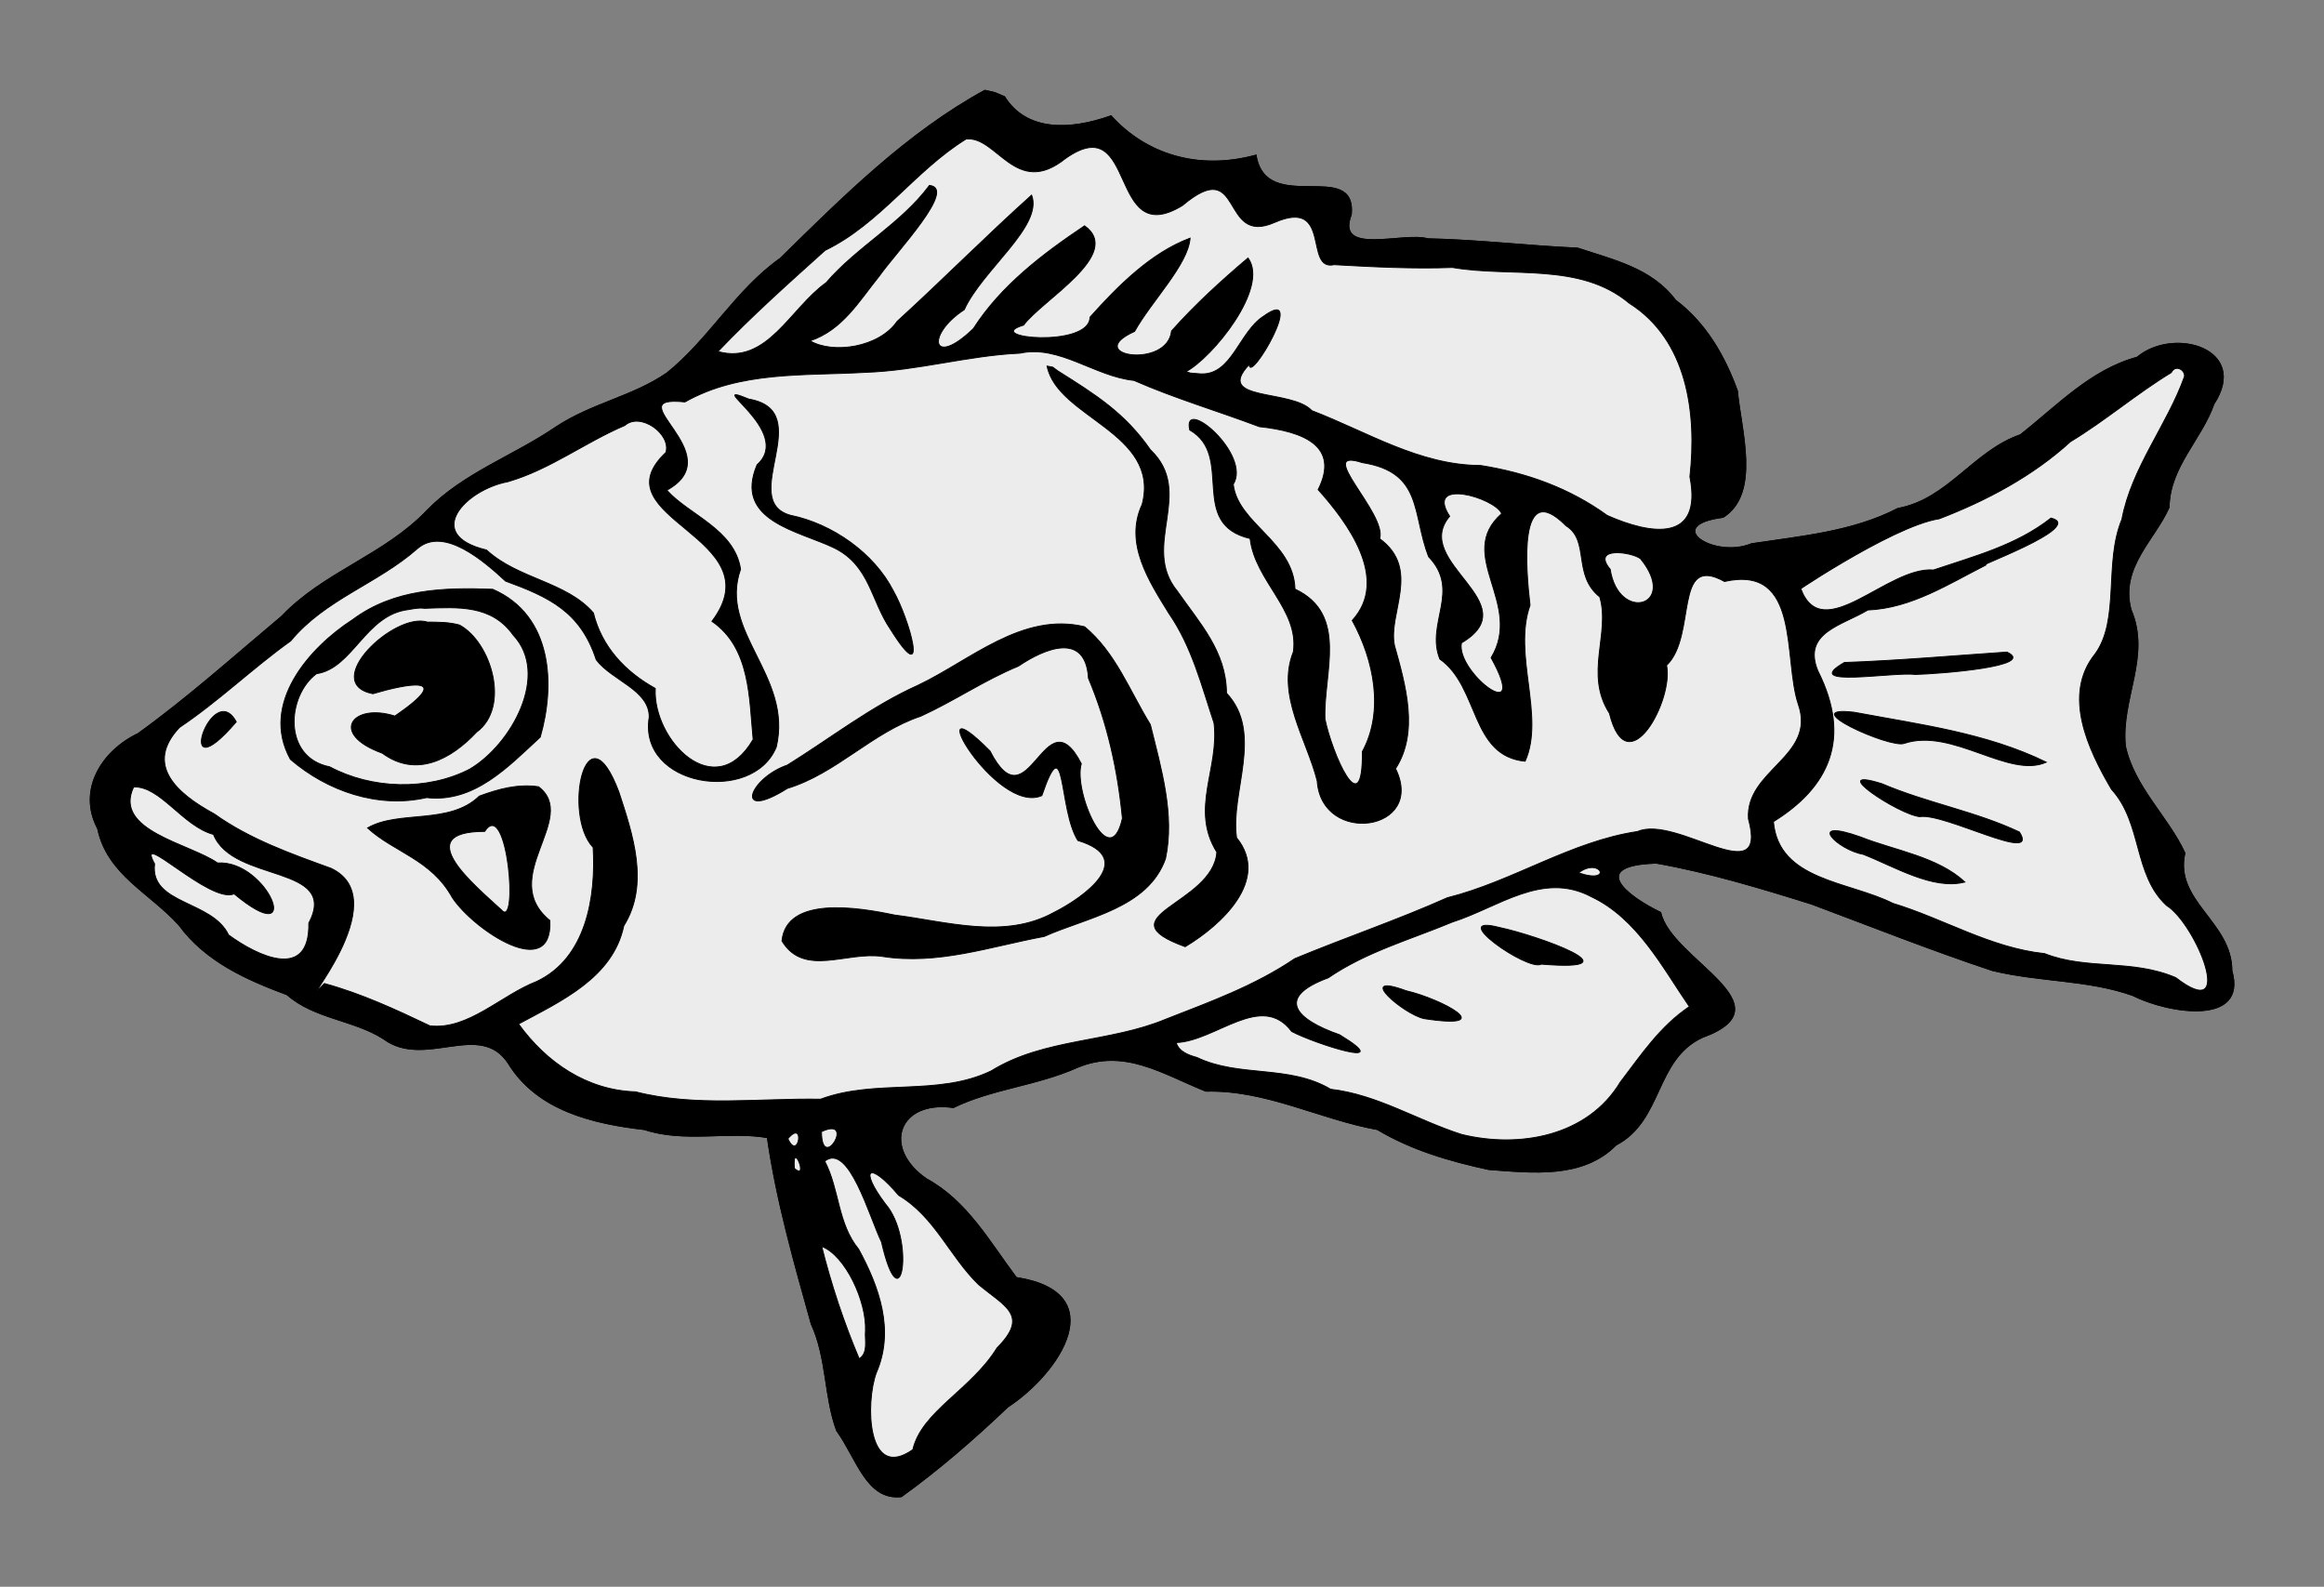 <?xml version="1.0" encoding="UTF-8"?>
<!-- Created by grConvert v0.1-0 -->
<svg xmlns="http://www.w3.org/2000/svg" xmlns:xlink="http://www.w3.org/1999/xlink" width="2329pt" height="1590pt" viewBox="0 0 2329 1590" version="1.1">
<rect x="0" y="0" width="2329" height="1590" fill="#808080" stroke="none"/>
<g id="surface1122">
<path style="fill-rule:nonzero;fill:rgb(92.549%,92.549%,92.549%);fill-opacity:1;stroke-width:1;stroke-linecap:butt;stroke-linejoin:miter;stroke:rgb(0%,0%,0%);stroke-opacity:1;stroke-miterlimit:4;" d="M 1118.559 107.63 C 1142.943 146.706 1191.293 145.312 1237.166 128.945 C 1275.226 171.094 1333.207 190.595 1398.602 172.717 C 1409.592 240.799 1510.339 176.115 1504.692 238.789 C 1486.484 285.621 1562.669 257.891 1589.848 265.872 C 1645.603 267.01 1701.011 273.754 1756.701 276.25 C 1796.688 289.544 1838.98 298.685 1865.69 334.223 C 1899.562 359.653 1920.543 396.497 1934.605 435.165 C 1938.485 478.385 1960.773 549.353 1918.702 575.959 C 1850.056 584.74 1908.75 622.574 1950.404 605.382 C 2005.621 597.053 2063.064 592.083 2113.286 566.102 C 2169.067 555.968 2197.565 502.057 2249.692 484.089 C 2290.82 451.745 2328.038 411.749 2379.701 397.752 C 2420.486 363.464 2505.269 388.22 2465.182 449.792 C 2451.376 489.358 2415.846 519.831 2415.308 564.792 C 2399.427 601.011 2360.295 631.706 2372.882 678.789 C 2395.252 731.072 2361.393 777.739 2366.593 830.608 C 2376.428 876.424 2414.388 909.523 2432.869 949.792 C 2420.647 1003.52 2485.182 1026.437 2485.182 1080.79 C 2502.743 1142.556 2414.449 1128.385 2374.701 1108.268 C 2324.544 1090.508 2271.089 1093.325 2218.299 1080.473 C 2150.408 1057.921 2084.214 1031.615 2017.127 1006.528 C 1960.512 988.789 1902.062 971.189 1844.362 961.02 C 1770.009 963.151 1808.286 996.115 1849.227 1015.955 C 1860.334 1068.19 1993.954 1119.223 1895.651 1155.035 C 1842.504 1179.531 1851.823 1247.504 1799.349 1274.931 C 1762.378 1312.478 1706.172 1305.651 1657.7 1302.092 C 1614.427 1292.7 1572.196 1280.534 1533.702 1257.578 C 1469.049 1245.885 1410.135 1213.16 1342.7 1214.87 C 1294.01 1195.334 1252.075 1166.649 1199.701 1188.398 C 1154.566 1208.633 1104.319 1212.201 1061.619 1233.116 C 1000.191 1224.405 981.723 1278.273 1031.701 1312.578 C 1076.845 1337.135 1101.944 1382.786 1131.701 1422.37 C 1238.945 1439.08 1180.625 1528.082 1122.057 1566.602 C 1084.553 1602.3 1045.339 1636.402 1003.702 1666.35 C 964.987 1670.668 954.31 1624.488 931.584 1592.773 C 917.661 1555.187 920.76 1511.732 903.368 1474.171 C 884.175 1405.46 864.575 1336.892 854.479 1266.571 C 811.437 1259.058 761.819 1272.37 717.7 1257.639 C 660.938 1251.111 598.411 1236.701 566.089 1184.023 C 534.475 1135.404 472.986 1190.755 427.053 1156.619 C 394.227 1135.464 349.809 1134.197 319.661 1107.491 C 275.074 1090.851 229.327 1070.846 199.379 1030.109 C 166.927 993.984 119.427 973.811 108.789 922.574 C 85.998 879.709 113.19 836.115 153.741 816.78 C 209.661 776.385 261.024 730.334 313.911 685.959 C 360.82 636.58 428.785 617.769 475.79 567.999 C 516.528 526.359 571.745 507.769 618.997 475.456 C 659.627 448.741 704.427 441.61 742.578 415.33 C 789.475 377.773 819.249 322.7 868.859 287.648 C 938.872 218.937 1010.187 147.752 1096.701 100.53 L 1107.865 103.108 Z M 1118.559 107.63 " transform="matrix(0.9,0,0,0.9,0,0)"/>
<path style="fill-rule:nonzero;fill:rgb(0%,0%,0%);fill-opacity:1;stroke-width:1;stroke-linecap:butt;stroke-linejoin:miter;stroke:rgb(0%,0%,0%);stroke-opacity:1;stroke-miterlimit:4;" d="M 1118.559 107.63 C 1142.943 146.706 1191.293 145.312 1237.166 128.945 C 1275.226 171.094 1333.207 190.595 1398.602 172.717 C 1409.592 240.799 1510.339 176.115 1504.692 238.789 C 1486.484 285.621 1562.669 257.891 1589.848 265.872 C 1645.603 267.01 1701.011 273.754 1756.701 276.25 C 1796.688 289.544 1838.98 298.685 1865.69 334.223 C 1899.562 359.653 1920.543 396.497 1934.605 435.165 C 1938.485 478.385 1960.773 549.353 1918.702 575.959 C 1850.056 584.74 1908.75 622.574 1950.404 605.382 C 2005.621 597.053 2063.064 592.083 2113.286 566.102 C 2169.067 555.968 2197.565 502.057 2249.692 484.089 C 2290.82 451.745 2328.038 411.749 2379.701 397.752 C 2420.486 363.464 2505.269 388.22 2465.182 449.792 C 2451.376 489.358 2415.846 519.831 2415.308 564.792 C 2399.427 601.011 2360.295 631.706 2372.882 678.789 C 2395.252 731.072 2361.393 777.739 2366.593 830.608 C 2376.428 876.424 2414.388 909.523 2432.869 949.792 C 2420.647 1003.52 2485.182 1026.437 2485.182 1080.79 C 2502.743 1142.556 2414.449 1128.385 2374.701 1108.268 C 2324.544 1090.508 2271.089 1093.325 2218.299 1080.473 C 2150.408 1057.921 2084.214 1031.615 2017.127 1006.528 C 1960.512 988.789 1902.062 971.189 1844.362 961.02 C 1770.009 963.151 1808.286 996.115 1849.227 1015.955 C 1860.334 1068.19 1993.954 1119.223 1895.651 1155.035 C 1842.504 1179.531 1851.823 1247.504 1799.349 1274.931 C 1762.378 1312.478 1706.172 1305.651 1657.7 1302.092 C 1614.427 1292.7 1572.196 1280.534 1533.702 1257.578 C 1469.049 1245.885 1410.135 1213.16 1342.7 1214.87 C 1294.01 1195.334 1252.075 1166.649 1199.701 1188.398 C 1154.566 1208.633 1104.319 1212.201 1061.619 1233.116 C 1000.191 1224.405 981.723 1278.273 1031.701 1312.578 C 1076.845 1337.135 1101.944 1382.786 1131.701 1422.37 C 1238.945 1439.08 1180.625 1528.082 1122.057 1566.602 C 1084.553 1602.3 1045.339 1636.402 1003.702 1666.35 C 964.987 1670.668 954.31 1624.488 931.584 1592.773 C 917.661 1555.187 920.76 1511.732 903.368 1474.171 C 884.175 1405.46 864.575 1336.892 854.479 1266.571 C 811.437 1259.058 761.819 1272.37 717.7 1257.639 C 660.938 1251.111 598.411 1236.701 566.089 1184.023 C 534.475 1135.404 472.986 1190.755 427.053 1156.619 C 394.227 1135.464 349.809 1134.197 319.661 1107.491 C 275.078 1090.851 229.327 1070.846 199.379 1030.109 C 166.927 993.984 119.427 973.811 108.789 922.574 C 85.998 879.709 113.19 836.115 153.741 816.78 C 209.661 776.385 261.024 730.334 313.911 685.959 C 360.82 636.58 428.785 617.769 475.79 567.999 C 516.528 526.359 571.745 507.769 618.997 475.456 C 659.627 448.741 704.427 441.61 742.582 415.33 C 789.475 377.773 819.249 322.7 868.859 287.648 C 938.872 218.937 1010.187 147.752 1096.701 100.53 L 1107.865 103.108 Z M 1336.701 416.25 C 1371.823 418.26 1379.622 369.414 1407.088 352.014 C 1456.385 316.332 1390.872 429.158 1391.098 405.79 C 1351.38 447.448 1438.329 432.865 1460.699 457.201 C 1522.148 480.729 1580.451 518.034 1648.702 518.26 C 1700.104 526.367 1747.799 543.628 1789.709 573.941 C 1838.702 595.616 1896.033 604.345 1881.701 530.79 C 1889.544 460.273 1879.076 378.594 1814.18 337.582 C 1759.253 291.541 1683.06 309.167 1617.253 297.791 C 1573.346 299.44 1528.459 297.092 1485.534 294.696 C 1451.493 302.244 1483.707 219.688 1419.284 247.648 C 1358.125 274.64 1385.191 170.911 1316.701 228.759 C 1233.242 279.831 1266.984 119.757 1186.411 176.437 C 1131.107 220.946 1109.983 150.734 1075.699 154.831 C 1018.681 190.052 979.579 249.418 918.741 278.741 C 877.93 315.447 836.675 352.205 799.418 391.372 C 854.089 406.771 880.13 342.96 919.9 314.757 C 954.518 274.488 1003.021 249.332 1034.909 206.441 C 1066.033 209.418 998.689 279.666 978.915 307.591 C 956.406 335.486 938.086 367.396 901.988 379.484 C 927.339 394.457 978.893 387.005 998.963 357.791 C 1049.661 311.602 1097.799 262.878 1148.711 217.218 C 1161.827 251.697 1093.615 300.634 1073.702 344.792 C 1030.369 373.025 1037.899 410.417 1083.919 365.79 C 1114.579 317.821 1161.723 282.209 1207.7 251.389 C 1251.293 282.865 1160.564 333.802 1139.735 362.01 C 1091.68 376.172 1213.472 387.96 1213.681 353.177 C 1245.095 318.073 1281.714 281.38 1325.191 265.13 C 1322.808 294.905 1282.422 334.891 1263.359 368.98 C 1204.11 395.773 1299.926 411.541 1304.518 368.481 C 1330.816 338.915 1360.039 312.326 1389.701 287.218 C 1413.832 320.469 1349.462 398.637 1320.569 413.789 L 1325.59 415.36 Z M 1135.699 393.238 C 1078.186 395.786 1021.949 412.63 963.624 414.57 C 895.621 418.524 824.193 412.765 762.7 447.509 C 683.876 439.345 815.595 505.616 742.522 545.79 C 766.962 573.294 817.93 589.245 824.622 633.789 C 799.805 703.589 882.938 752.4 864.427 831.675 C 837.964 896.237 710.135 875.668 722.895 798.39 C 723.203 768.112 681.354 757.726 663.911 734.579 C 646.441 681.007 611.467 664.748 562.917 646.984 C 540.048 625.846 494.158 585.095 464.688 610.907 C 420.239 650.074 362.274 666.984 323.702 713.589 C 280.764 744.336 243.859 780.399 199.8 809.97 C 161.589 850.612 194.848 882.509 238.572 906.163 C 277.93 934.336 323.976 950.582 368.659 966.788 C 443.663 1002.253 323.403 1134.128 361.215 1095.022 C 402.378 1106.25 440.634 1124.002 478.746 1142.161 C 521.402 1147.027 558.021 1108.016 597.7 1092.708 C 653.064 1066.467 663.637 998.316 660.451 943.485 C 626.528 908.06 652.114 783.16 689.132 881.788 C 704.527 928.728 723.459 984.57 694.592 1030.79 C 682.422 1088.655 624.531 1114.648 577.409 1140.078 C 608.329 1182.925 653.637 1213.958 707.7 1215.599 C 774.188 1232.682 845.252 1222.635 913.702 1223.828 C 975.234 1200.829 1044.297 1220.994 1103.702 1192.331 C 1162.543 1155.803 1235.438 1161.046 1298.42 1134.644 C 1347.613 1115.391 1397.253 1097.5 1441.701 1067.339 C 1498.472 1043.789 1555.495 1024.54 1611.701 999.501 C 1684.549 981.311 1749.058 936.81 1823.424 925.79 C 1867.561 906.758 1969.67 994.874 1946.892 911.788 C 1943.142 857.257 2022.526 842.4 2002.552 784.596 C 1985.139 733.29 2005.985 628.216 1920.221 647.396 C 1862.73 615.56 1889.987 707.773 1855.72 740.79 C 1863.906 779.323 1811.997 875.035 1792.127 794.171 C 1763.915 750.391 1793.359 705.369 1781.359 664.601 C 1750.707 640.113 1770.673 602.036 1743.702 585.299 C 1689.701 530.929 1699.201 634.844 1703.702 673.789 C 1684.171 728.819 1720.577 797.253 1698.234 847.569 C 1637.066 841.61 1647.452 764.952 1603.251 733.789 C 1587.235 694.01 1627.17 657.687 1590.712 619.792 C 1572.227 571.944 1584.544 525.72 1516.901 515.069 C 1462.491 497.365 1544.957 572.023 1536.259 599.779 C 1582.691 633.837 1545.109 683.103 1552.791 718.776 C 1565.048 762.504 1580.252 815.156 1553.958 855.79 C 1588.155 925.638 1471.688 942.114 1466.693 869.484 C 1455.161 823.255 1420.964 773.832 1440.139 725.79 C 1446.858 678.85 1397.448 646.966 1391.988 599.588 C 1322.283 583.225 1375.117 507.548 1324.8 478.789 C 1315.76 440.03 1393.815 505.938 1373.251 539.223 C 1378.151 582.808 1440.421 603.268 1441.975 655.881 C 1501.745 683.954 1473.563 749.301 1475.339 800.434 C 1482.943 837.973 1517.847 919.67 1516.975 836.845 C 1541.406 791.74 1530.009 735.299 1505.712 690.79 C 1547.708 644.913 1500.26 581.428 1467.756 545.165 C 1492.166 496.684 1451.701 480.352 1402.318 475.056 C 1355.911 457.556 1307.752 443.39 1262.7 423.55 C 1218.724 419.01 1179.601 383.624 1135.699 393.238 Z M 1177.7 412.839 C 1219.718 439.314 1252.396 459.562 1280.959 500.777 C 1331.029 548.316 1269.753 607.882 1310.825 657.977 C 1335.608 693.633 1365.556 725.234 1365.69 771.701 C 1407.426 815.938 1369.614 882.648 1376.936 932.704 C 1415 979.575 1359.588 1030.178 1319.692 1054.032 C 1227.148 1020.378 1350.781 1006.97 1354.952 948.789 C 1324.905 900.807 1358.06 855.109 1351.78 804.896 C 1337.999 763.494 1327.14 719.857 1301.48 682.83 C 1279.353 646.884 1251.606 604.796 1271.819 561.528 C 1292.413 481.706 1177.118 465.065 1165.929 407.569 L 1172.27 408.798 Z M 2417.7 414.831 C 2379.184 438.19 2344.392 468.203 2305.477 491.736 C 2263.503 530.078 2211.706 557.535 2159.405 577.574 C 2105.139 585.807 1979.714 672.318 2005.204 655.608 C 2029.614 720.026 2101.628 630.399 2152.995 634.596 C 2198.524 619.253 2245.165 607.161 2283.789 576.801 C 2324.297 586.463 2188.893 634.857 2211.701 628.902 C 2169.688 650.143 2128.416 677.127 2079.805 679.167 C 2051.411 696.324 2006.714 704.141 2024.132 746.788 C 2062.708 823.234 2035.655 877.049 1974.709 914.792 C 1980.36 980.707 2058.919 981.133 2107.717 1005.786 C 2164.536 1022.964 2216.467 1055.421 2276.701 1061.732 C 2323.381 1080.213 2374.136 1067.609 2422.7 1088.468 C 2491.445 1141.602 2444.965 1028.099 2412.422 1008.112 C 2375.304 973.702 2385.69 916.558 2351.089 878.733 C 2325.347 834.865 2295.998 773.49 2333.112 727.83 C 2360.664 689.505 2342.635 626.471 2362.717 578.264 C 2373.459 520.681 2413.108 473.264 2432.396 419.24 C 2433.359 411.936 2422.374 405.308 2417.7 414.831 Z M 833.711 444.31 C 910.985 457.483 820.634 557.361 880.295 573.737 C 926.719 583.151 973.277 615.803 994.701 657.791 C 1012.5 688.828 1035.668 771.063 991.619 700.79 C 969.622 668.672 968.793 630.039 929.293 610.239 C 889.614 590.933 816.415 580.13 842.986 517.474 C 884.831 480.2 780.469 422.231 833.711 444.31 Z M 695.699 473.698 C 651.181 492.643 612.296 522.817 565.43 536.354 C 518.724 545.074 470.321 595.378 541.701 612.348 C 577.201 644.909 630.477 647.474 660.734 682.357 C 669.918 719.865 695.755 747.7 729.661 766.471 C 726.636 823.767 795.977 896.315 838.628 823.294 C 834.188 777.999 835.851 721.311 792.721 691.771 C 863.754 597.886 663.872 577.192 741.497 503.702 C 747.591 483.207 713.086 458.333 695.699 473.698 Z M 1614.18 574.792 C 1570.812 626.089 1702.496 671.363 1627.326 715.833 C 1620.855 748.381 1704.579 812.17 1660.356 732.348 C 1696.884 671.962 1619.744 617.99 1672.179 571.788 C 1663.533 553.464 1586.293 531.806 1614.18 574.792 Z M 1792.951 633.789 C 1802.222 693.963 1869.757 674.774 1826.662 622.001 C 1816.341 614.275 1771.589 608.32 1792.951 633.789 Z M 548.702 656.098 C 615.699 685.33 618.268 762.799 601.571 820.699 C 566.059 853.407 528.229 894.145 474.987 888.021 C 421.228 900.404 364.306 880.76 323.351 845.421 C 289.141 783.464 344.596 720.894 392.7 689.878 C 438.537 655.738 493.624 653.993 548.702 656.098 Z M 454.701 678.72 C 406.832 684.397 392.817 744.227 352.426 750.078 C 319.223 774.731 314.601 843.411 367.018 853.728 C 413.798 878.672 475.495 880.786 522.878 856.441 C 569.848 828.785 612.548 750.699 571.515 707.157 C 547.439 673.186 510.395 675.977 472.539 677.296 C 466.489 676.419 460.625 677.708 454.701 678.72 Z M 511.701 695.898 C 547.183 715.33 568.537 787.361 530.612 815.161 C 502.365 845.243 463.594 866.463 425.699 838.581 C 365.946 817.001 392.5 782.161 439.701 797.248 C 508.32 750.122 452.201 761.419 415.208 772.4 C 355.907 760.495 439.375 680.946 475.916 692.617 C 487.878 692.687 500.078 692.63 511.701 695.898 Z M 1207.661 697.782 C 1242.109 726.363 1257.556 768.668 1280.942 806.788 C 1292.839 855.156 1308.325 906.91 1297.791 956.033 C 1278.134 1011.345 1210.638 1021.185 1162.7 1042.63 C 1102.734 1053.763 1044.523 1074.622 982.253 1064.831 C 942.591 1059.071 895.286 1088.229 870.703 1047.617 C 875.603 997.261 955.616 1010.191 996.12 1018.793 C 1054.462 1026.111 1118.281 1046.194 1173.177 1016.094 C 1207.73 998.832 1266.602 955.777 1200.182 935.79 C 1178.381 901.393 1187.114 806.793 1160.113 885.79 C 1109.006 908.407 1019.835 752.808 1102.374 836.159 C 1145.846 921.493 1163.064 771.033 1204.041 850.252 C 1194.857 881.159 1235.521 974.635 1249.8 911.124 C 1244.484 856.758 1233.034 805.091 1212.01 755.187 C 1208.854 702.869 1163.264 721.81 1134.028 741.654 C 1096.046 757.292 1062.886 780.204 1025.425 797.344 C 971.124 815.343 931.467 861.185 876.701 877.782 C 817.088 915.282 833.403 866.884 876.701 851.832 C 925.156 821.749 970.299 786.207 1022.7 762.721 C 1080.725 735.078 1138.39 681.12 1207.661 697.782 Z M 2234.701 725.998 C 2269.184 741.853 2160.434 750.174 2132.986 750.92 C 2108.524 747.678 2003.381 766.458 2053.702 737.6 C 2114.275 735.43 2174.284 730.122 2234.701 725.998 Z M 2064.701 793.03 C 2137.07 806.615 2211.649 815.898 2278.572 848.624 C 2236.658 867.391 2173.932 809.761 2120.308 827.687 C 2105.078 833.659 1997.201 785.078 2064.701 793.03 Z M 263.09 803.698 C 191.115 887.552 236.15 753.789 263.09 803.698 Z M 2095.699 872.661 C 2145.938 894.089 2199.64 903.26 2248.659 926.359 C 2271.788 962.747 2165.069 904.674 2137.7 909.24 C 2115.13 907.457 2031.094 852.179 2095.699 872.661 Z M 172.14 961.788 C 166.628 1007.244 236.107 1002.235 254.518 1040.946 C 287.257 1064.878 345.065 1092.37 343.841 1027.791 C 378.303 962.248 259.271 983.329 237.7 929.01 C 203.641 919.913 178.394 874.761 148.802 876.198 C 125.612 924.965 210.994 939.002 242.248 960.82 C 298.103 957.005 340.378 1061.489 260.699 995.161 C 234.11 1007.079 149.583 920.699 172.14 961.788 Z M 599.692 875.942 C 645.334 910.777 553.416 976.875 612.309 1024.878 C 615.547 1094.141 527.448 1035.317 503.702 999.44 C 480.1 956.593 438.52 948.845 409.249 921.81 C 444.444 901.619 500.33 918.832 533.741 886.359 C 555.017 878.498 576.597 872.574 599.692 875.942 Z M 539.701 925.66 C 455.373 925.751 529.045 986.055 558.147 1012.895 C 577.691 1036.78 565.217 886.714 539.701 925.66 Z M 2071.701 931.862 C 2110.512 947.166 2157.305 953.733 2187.925 982.04 C 2152.426 991.276 2109.865 964.944 2074.701 951.189 C 2045.859 946.189 2009.887 909.87 2071.701 931.862 Z M 1757.7 971.788 C 1796.888 985.282 1782.075 953.377 1757.7 971.788 Z M 1332.7 1177.331 C 1379.783 1199.952 1435.486 1185.226 1481.701 1212.752 C 1534.015 1218.793 1577.799 1247.222 1627.7 1263.121 C 1691.875 1278.767 1767.721 1265.282 1804.219 1204.792 C 1827.613 1174.193 1848.381 1142.773 1881.098 1120.751 C 1851.385 1077.535 1823.186 1022.53 1771.701 998.268 C 1717.378 969.648 1668.225 1010.378 1617.196 1026.602 C 1570.321 1046.159 1521.432 1059.674 1479.08 1088.646 C 1420.017 1110.434 1442.135 1134.852 1491.701 1152.101 C 1557.548 1192.196 1462.869 1161.615 1438.299 1148.407 C 1404.705 1103.737 1354.097 1159.049 1309.701 1160.79 C 1312.452 1170.898 1323.911 1174.965 1332.7 1177.331 Z M 1669.701 1032.652 C 1711.753 1041.471 1826.289 1082.5 1716.224 1073.459 C 1701.667 1082.166 1609.067 1016.871 1669.701 1032.652 Z M 1565.699 1103.082 C 1604.405 1111.944 1671.063 1147.153 1585.699 1134.11 C 1562.999 1129.327 1507.643 1081.671 1565.699 1103.082 Z M 914.722 1259.931 C 914.878 1307.326 953.563 1241.936 914.722 1259.931 Z M 877.322 1267.799 C 889.275 1294.293 896.84 1244.718 877.322 1267.799 Z M 918.342 1292.791 C 934.931 1324.696 932.565 1362.166 956.072 1390.79 C 978.924 1432.734 996.393 1481.25 975.751 1528.494 C 963.555 1561.545 965.095 1650.148 1016.454 1613.993 C 1026.289 1571.332 1081.345 1547.461 1110.139 1500.79 C 1146.267 1464.431 1119.405 1454.996 1089.692 1430.247 C 1057.626 1399.206 1040.951 1354.718 1000.699 1330.881 C 968.138 1292.279 955.812 1300.386 985.846 1340.33 C 1019.453 1378.767 1003.746 1478.937 981.532 1382.791 C 967.873 1354.505 945.122 1271.819 918.342 1292.791 Z M 884.562 1300.79 C 901.246 1316.124 881.806 1267.387 884.562 1300.79 Z M 963.702 1481.788 C 965.174 1449.106 941.367 1397.717 914.957 1387.721 C 925.681 1430.417 939.549 1472.257 956.701 1512.791 C 967.17 1506.324 962.76 1491.111 963.702 1481.788 Z M 963.702 1481.788 " transform="matrix(0.9,0,0,0.9,0,0)"/>
</g>
</svg>
